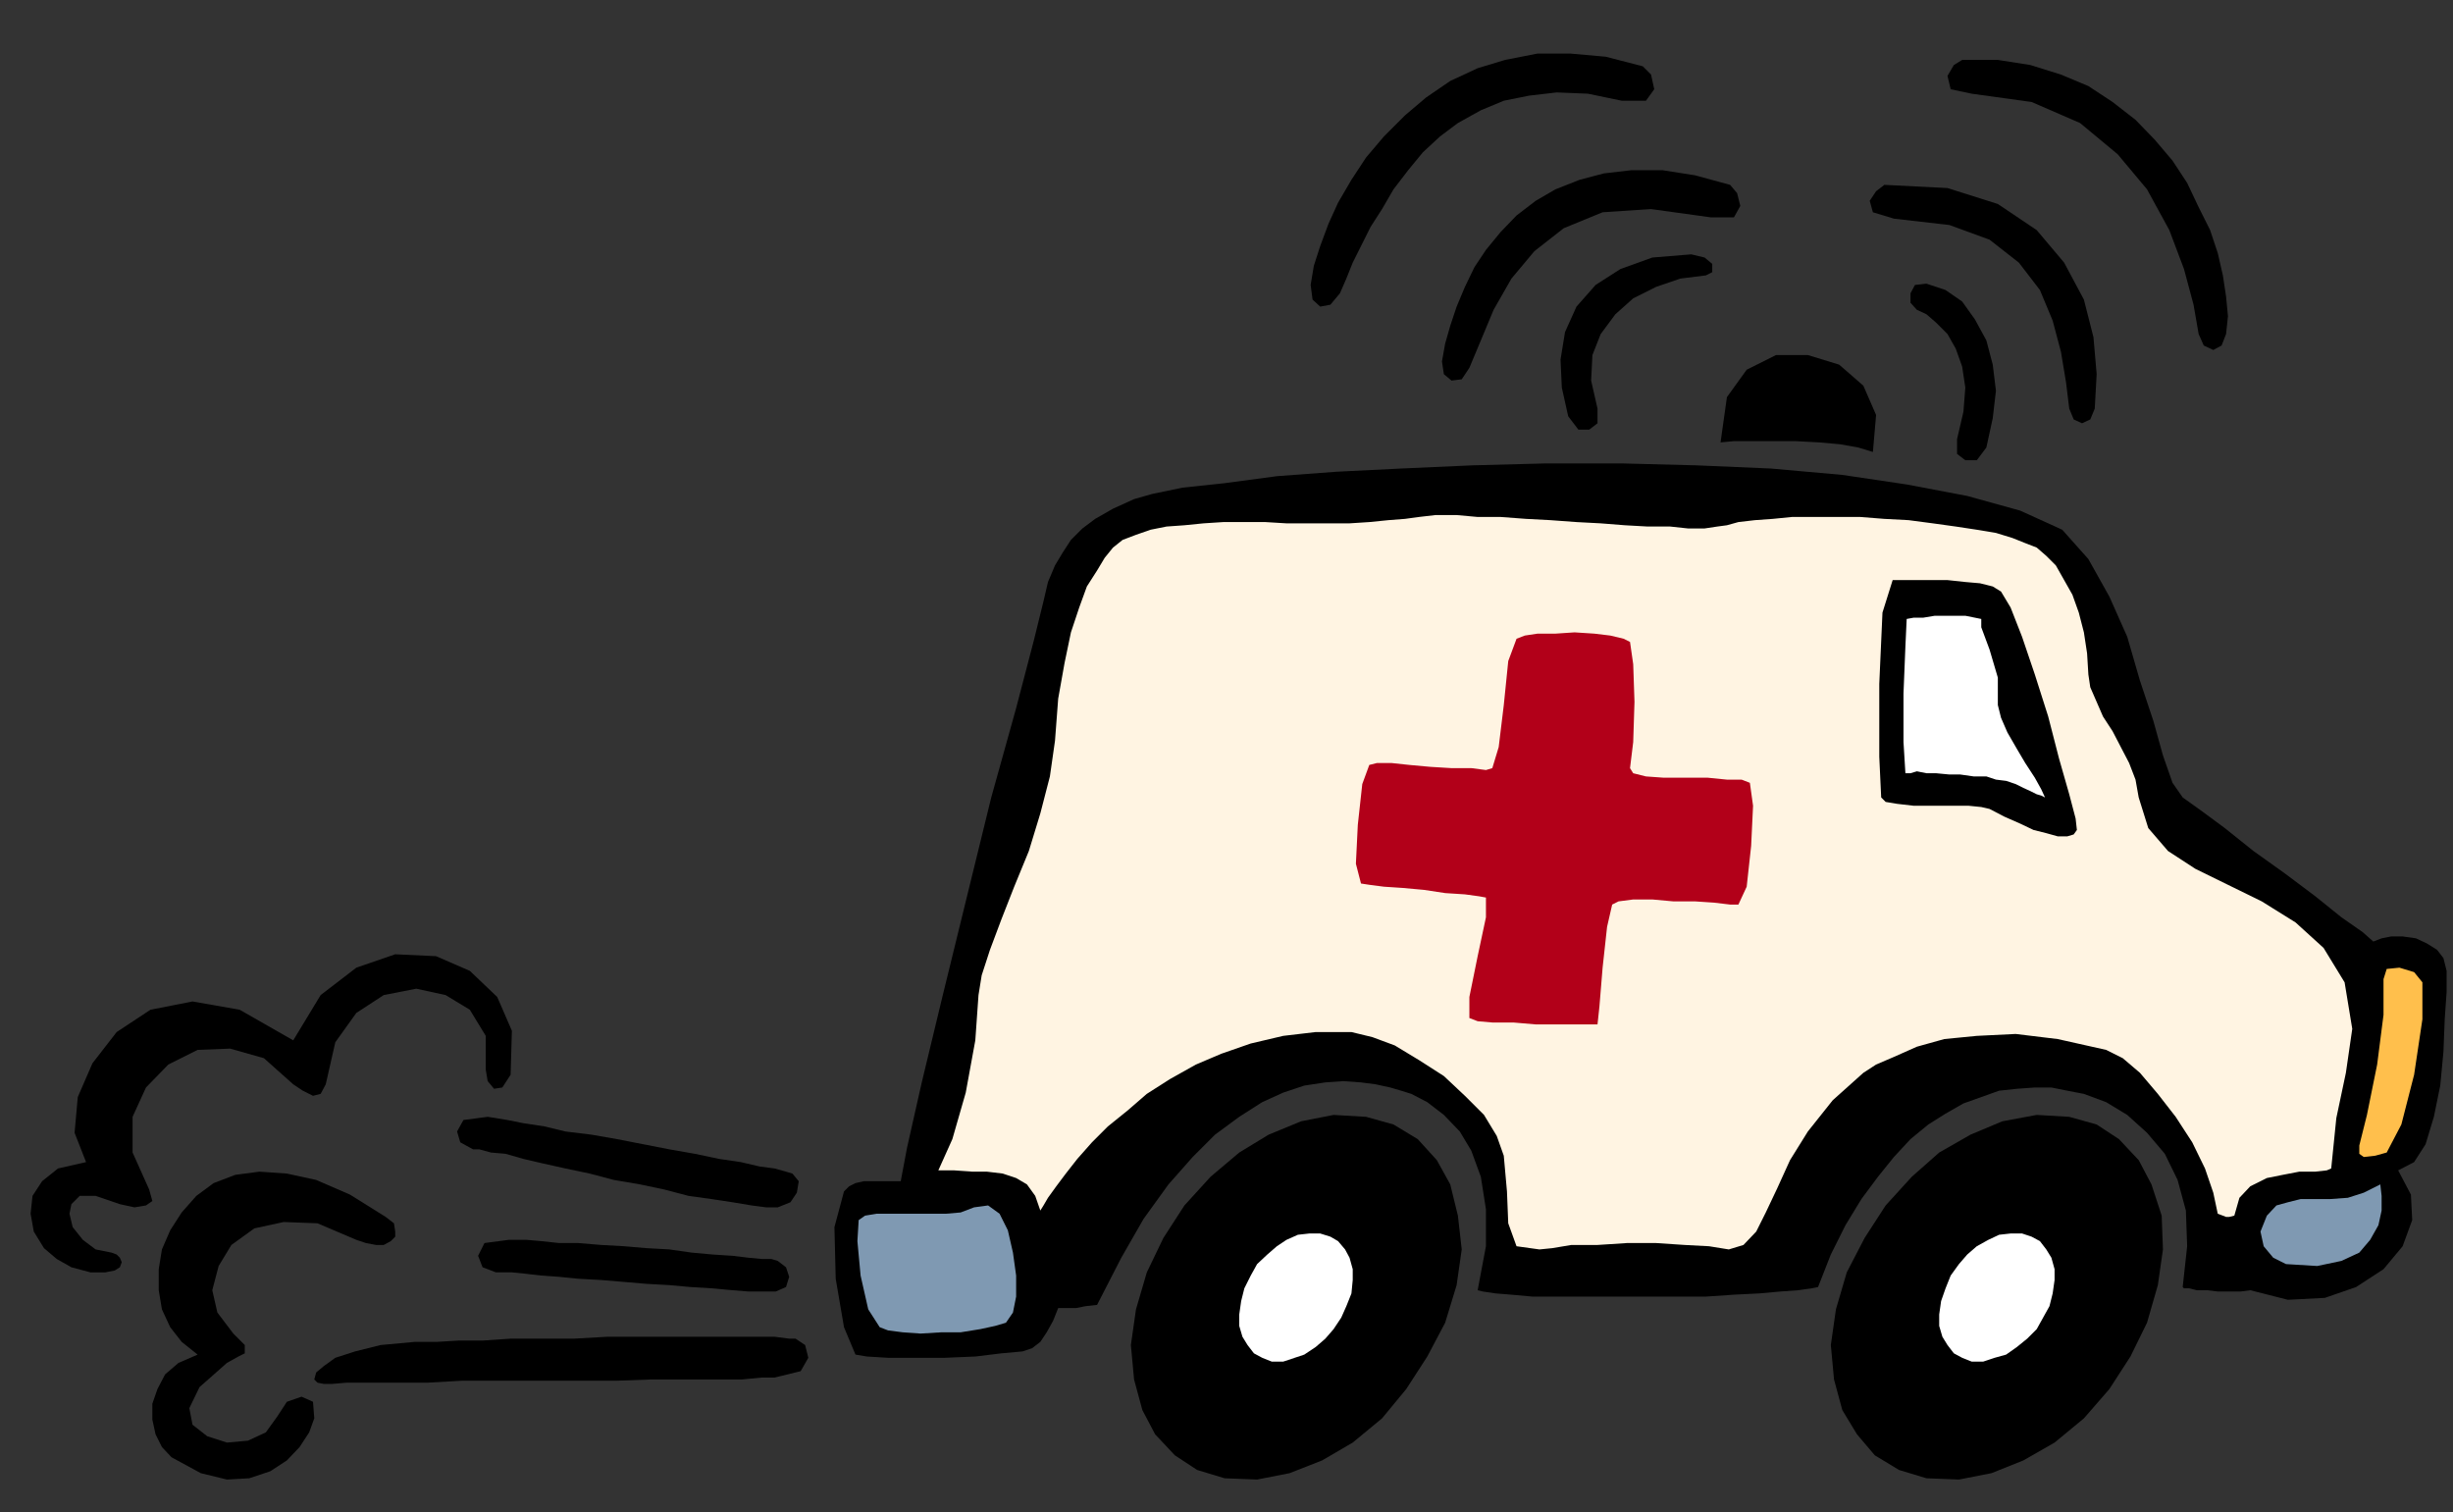 <?xml version="1.0" encoding="UTF-8" standalone="no"?>
<svg
   xmlns:ooo="http://xml.openoffice.org/svg/export"
   xmlns:dc="http://purl.org/dc/elements/1.1/"
   xmlns:cc="http://creativecommons.org/ns#"
   xmlns:rdf="http://www.w3.org/1999/02/22-rdf-syntax-ns#"
   xmlns:svg="http://www.w3.org/2000/svg"
   xmlns="http://www.w3.org/2000/svg"
   xmlns:sodipodi="http://sodipodi.sourceforge.net/DTD/sodipodi-0.dtd"
   xmlns:inkscape="http://www.inkscape.org/namespaces/inkscape"
   version="1.2"
   width="38.48mm"
   height="23.72mm"
   viewBox="0 0 3848 2372"
   preserveAspectRatio="xMidYMid"
   xml:space="preserve"
   id="svg112"
   sodipodi:docname="ambulnc1.svg"
   style="fill-rule:evenodd;stroke-width:28.222;stroke-linejoin:round"
   inkscape:version="0.92.5 (2060ec1f9f, 2020-04-08)"><rect x="0" y="0" width="3848" height="2372" fill="#333333" stroke="none"/><sodipodi:namedview
   pagecolor="#ffffff"
   bordercolor="#666666"
   borderopacity="1"
   objecttolerance="10"
   gridtolerance="10"
   guidetolerance="10"
   inkscape:pageopacity="0"
   inkscape:pageshadow="2"
   inkscape:window-width="664"
   inkscape:window-height="487"
   id="namedview114"
   showgrid="false"
   inkscape:zoom="0.2102413"
   inkscape:cx="72.718111"
   inkscape:cy="44.825195"
   inkscape:window-x="0"
   inkscape:window-y="0"
   inkscape:window-maximized="0"
   inkscape:current-layer="svg112" />
 <defs
   class="ClipPathGroup"
   id="defs8">
  <clipPath
   id="presentation_clip_path"
   clipPathUnits="userSpaceOnUse">
   <rect
   x="0"
   y="0"
   width="21000"
   height="29700"
   id="rect2" />
  </clipPath>
  <clipPath
   id="presentation_clip_path_shrink"
   clipPathUnits="userSpaceOnUse">
   <rect
   x="21"
   y="29"
   width="20958"
   height="29641"
   id="rect5" />
  </clipPath>
 </defs>
 <defs
   class="TextShapeIndex"
   id="defs12">
  <g
   ooo:slide="id1"
   ooo:id-list="id3"
   id="g10" />
 </defs>
 <defs
   class="EmbeddedBulletChars"
   id="defs44">
  <g
   id="bullet-char-template-57356"
   transform="matrix(4.8828125e-4,0,0,-4.8828125e-4,0,0)">
   <path
   d="M 580,1141 1163,571 580,0 -4,571 Z"
   id="path14"
   inkscape:connector-curvature="0" />
  </g>
  <g
   id="bullet-char-template-57354"
   transform="matrix(4.8828125e-4,0,0,-4.8828125e-4,0,0)">
   <path
   d="M 8,1128 H 1137 V 0 H 8 Z"
   id="path17"
   inkscape:connector-curvature="0" />
  </g>
  <g
   id="bullet-char-template-10146"
   transform="matrix(4.8828125e-4,0,0,-4.8828125e-4,0,0)">
   <path
   d="M 174,0 602,739 174,1481 1456,739 Z M 1358,739 309,1346 659,739 Z"
   id="path20"
   inkscape:connector-curvature="0" />
  </g>
  <g
   id="bullet-char-template-10132"
   transform="matrix(4.8828125e-4,0,0,-4.8828125e-4,0,0)">
   <path
   d="M 2015,739 1276,0 H 717 l 543,543 H 174 v 393 h 1086 l -543,545 h 557 z"
   id="path23"
   inkscape:connector-curvature="0" />
  </g>
  <g
   id="bullet-char-template-10007"
   transform="matrix(4.8828125e-4,0,0,-4.8828125e-4,0,0)">
   <path
   d="m 0,-2 c -7,16 -16,29 -25,39 l 381,530 c -94,256 -141,385 -141,387 0,25 13,38 40,38 9,0 21,-2 34,-5 21,4 42,12 65,25 l 27,-13 111,-251 280,301 64,-25 24,25 c 21,-10 41,-24 62,-43 C 886,937 835,863 770,784 769,783 710,716 594,584 L 774,223 c 0,-27 -21,-55 -63,-84 l 16,-20 C 717,90 699,76 672,76 641,76 570,178 457,381 L 164,-76 c -22,-34 -53,-51 -92,-51 -42,0 -63,17 -64,51 -7,9 -10,24 -10,44 0,9 1,19 2,30 z"
   id="path26"
   inkscape:connector-curvature="0" />
  </g>
  <g
   id="bullet-char-template-10004"
   transform="matrix(4.8828125e-4,0,0,-4.8828125e-4,0,0)">
   <path
   d="M 285,-33 C 182,-33 111,30 74,156 52,228 41,333 41,471 c 0,78 14,145 41,201 34,71 87,106 158,106 53,0 88,-31 106,-94 l 23,-176 c 8,-64 28,-97 59,-98 l 735,706 c 11,11 33,17 66,17 42,0 63,-15 63,-46 V 965 c 0,-36 -10,-64 -30,-84 L 442,47 C 390,-6 338,-33 285,-33 Z"
   id="path29"
   inkscape:connector-curvature="0" />
  </g>
  <g
   id="bullet-char-template-9679"
   transform="matrix(4.8828125e-4,0,0,-4.8828125e-4,0,0)">
   <path
   d="M 813,0 C 632,0 489,54 383,161 276,268 223,411 223,592 c 0,181 53,324 160,431 106,107 249,161 430,161 179,0 323,-54 432,-161 108,-107 162,-251 162,-431 0,-180 -54,-324 -162,-431 C 1136,54 992,0 813,0 Z"
   id="path32"
   inkscape:connector-curvature="0" />
  </g>
  <g
   id="bullet-char-template-8226"
   transform="matrix(4.8828125e-4,0,0,-4.8828125e-4,0,0)">
   <path
   d="m 346,457 c -73,0 -137,26 -191,78 -54,51 -81,114 -81,188 0,73 27,136 81,188 54,52 118,78 191,78 73,0 134,-26 185,-79 51,-51 77,-114 77,-187 0,-75 -25,-137 -76,-188 -50,-52 -112,-78 -186,-78 z"
   id="path35"
   inkscape:connector-curvature="0" />
  </g>
  <g
   id="bullet-char-template-8211"
   transform="matrix(4.8828125e-4,0,0,-4.8828125e-4,0,0)">
   <path
   d="M -4,459 H 1135 V 606 H -4 Z"
   id="path38"
   inkscape:connector-curvature="0" />
  </g>
  <g
   id="bullet-char-template-61548"
   transform="matrix(4.8828125e-4,0,0,-4.8828125e-4,0,0)">
   <path
   d="m 173,740 c 0,163 58,303 173,419 116,115 255,173 419,173 163,0 302,-58 418,-173 116,-116 174,-256 174,-419 0,-163 -58,-303 -174,-418 C 1067,206 928,148 765,148 601,148 462,206 346,322 231,437 173,577 173,740 Z"
   id="path41"
   inkscape:connector-curvature="0" />
  </g>
 </defs>
 <g
   id="g49"
   transform="translate(-8576,-13664)">
  <g
   id="id2"
   class="Master_Slide">
   <g
   id="bg-id2"
   class="Background" />
   <g
   id="bo-id2"
   class="BackgroundObjects" />
  </g>
 </g>
 <g
   class="SlideGroup"
   id="g110"
   transform="translate(-8576,-13664)">
  <g
   id="g108">
   <g
   id="container-id1">
    <g
   id="id1"
   class="Slide"
   clip-path="url(#presentation_clip_path)">
     <g
   class="Page"
   id="g104">
      <g
   class="Graphic"
   id="g102">
       <g
   id="id3">
        <rect
   class="BoundingBox"
   x="8576"
   y="13664"
   width="3848"
   height="2372"
   id="rect51"
   style="fill:none;stroke:none" />
        <path
   d="m 11811,14495 41,46 33,59 28,63 20,69 21,63 15,54 15,43 16,23 28,20 38,28 45,36 49,35 48,36 41,33 33,23 17,15 13,-5 15,-3 h 18 l 21,3 17,8 16,10 10,13 5,20 v 33 l -3,43 -2,51 -5,53 -10,49 -13,43 -18,28 -25,13 20,38 2,40 -15,41 -30,36 -43,28 -49,17 -58,3 -59,-15 -15,2 h -18 -18 l -17,-2 h -16 l -12,-3 h -8 l -2,-2 7,-64 -2,-56 -13,-48 -20,-41 -28,-33 -31,-28 -33,-20 -35,-13 -26,-5 -25,-5 h -26 l -28,2 -28,3 -28,10 -28,10 -28,16 -27,17 -28,23 -26,28 -25,31 -26,35 -25,41 -23,46 -20,51 -10,2 -21,3 -28,2 -33,3 -40,2 -44,3 h -48 -46 -48 -46 -43 -41 l -33,-3 -25,-2 -20,-3 -8,-2 13,-69 v -58 l -8,-51 -15,-41 -18,-30 -25,-26 -26,-20 -25,-13 -16,-5 -17,-5 -23,-5 -23,-3 -28,-2 -28,2 -33,5 -33,11 -33,15 -36,23 -38,28 -35,35 -38,43 -39,54 -35,61 -38,74 -18,2 -15,3 h -16 -12 l -8,20 -10,18 -10,15 -13,10 -15,5 -33,3 -41,5 -48,2 h -46 -43 l -33,-2 -18,-3 -18,-43 -13,-76 -2,-81 15,-56 8,-8 10,-5 13,-3 h 12 13 13 10 10 l 10,-53 23,-102 33,-137 38,-155 38,-155 39,-140 28,-107 15,-61 7,-30 11,-26 12,-20 13,-20 18,-18 20,-15 28,-16 33,-15 28,-8 48,-10 66,-7 82,-11 94,-7 101,-5 112,-5 115,-3 h 119 l 117,3 117,5 112,10 101,15 95,18 83,23 z"
   id="path53"
   inkscape:connector-curvature="0"
   style="fill:#000000;stroke:none" />
        <path
   d="m 11852,14722 -2,-33 -5,-33 -8,-31 -10,-28 -13,-23 -13,-23 -15,-15 -15,-13 -18,-7 -20,-8 -26,-8 -30,-5 -33,-5 -36,-5 -38,-5 -38,-2 -38,-3 h -36 -35 -36 l -30,3 -28,2 -26,3 -18,5 -15,2 -20,3 h -26 l -28,-3 h -35 l -36,-2 -38,-3 -38,-2 -41,-3 -38,-2 -40,-3 h -36 l -33,-3 h -33 l -26,3 -22,3 -26,2 -30,3 -31,2 h -30 -33 -36 l -33,-2 h -33 -33 l -31,2 -30,3 -28,2 -25,5 -23,8 -21,8 -15,12 -13,16 -12,20 -16,25 -12,33 -13,39 -10,48 -10,56 -5,66 -8,56 -15,58 -18,59 -23,56 -20,51 -18,48 -13,40 -5,31 -5,71 -15,82 -21,73 -22,49 h 25 l 28,2 h 23 l 25,3 21,7 17,10 13,18 8,23 5,-8 7,-12 13,-18 15,-20 18,-23 23,-26 25,-25 31,-25 30,-26 36,-23 41,-23 40,-17 46,-16 51,-12 51,-6 h 56 l 33,8 35,13 38,23 39,25 33,31 30,30 20,33 11,31 5,56 2,50 13,36 36,5 20,-2 30,-5 h 41 l 46,-3 h 46 l 45,3 38,2 31,5 23,-7 20,-21 15,-30 18,-38 20,-44 28,-45 39,-49 48,-43 20,-13 28,-12 36,-16 43,-12 51,-5 61,-3 66,8 76,17 26,13 27,23 28,33 28,36 26,40 20,41 13,38 7,33 8,3 5,2 h 5 l 8,-2 8,-28 17,-18 26,-13 25,-5 26,-5 h 25 l 18,-2 7,-3 8,-79 15,-71 10,-69 -12,-73 -33,-54 -44,-40 -53,-33 -53,-26 -51,-25 -43,-28 -31,-36 -15,-48 -5,-28 -10,-26 -13,-25 -13,-25 -15,-23 -10,-23 -10,-23 z"
   id="path55"
   inkscape:connector-curvature="0"
   style="fill:#fff4e2;stroke:none" />
        <path
   d="m 12277,15461 v 13 l 7,5 18,-2 18,-5 23,-44 20,-78 13,-87 v -58 l -13,-16 -23,-7 -20,2 -5,16 v 56 l -10,78 -16,79 z"
   id="path57"
   inkscape:connector-curvature="0"
   style="fill:#ffbf4c;stroke:none" />
        <path
   d="m 12310,15522 -26,13 -25,8 -28,2 h -23 -23 l -20,5 -18,5 -15,16 -10,25 5,23 15,18 20,10 49,3 38,-8 28,-13 17,-20 13,-23 5,-23 v -23 z"
   id="path59"
   inkscape:connector-curvature="0"
   style="fill:#7f99b2;stroke:none" />
        <path
   d="m 9923,15578 10,-7 18,-3 h 25 26 30 28 l 23,-2 21,-8 22,-3 18,13 13,26 8,35 5,36 v 33 l -5,25 -11,16 -17,5 -23,5 -31,5 h -30 l -33,2 -28,-2 -23,-3 -13,-5 -18,-28 -12,-53 -5,-54 z"
   id="path61"
   inkscape:connector-curvature="0"
   style="fill:#7f99b2;stroke:none" />
        <path
   d="m 10548,15985 51,-10 51,-20 48,-28 46,-38 38,-46 33,-51 28,-53 18,-59 8,-56 -6,-53 -12,-49 -21,-38 -30,-33 -38,-23 -43,-12 -51,-3 -51,10 -51,21 -46,28 -45,38 -41,45 -33,51 -26,54 -17,58 -8,56 5,54 13,48 20,38 31,33 35,23 43,13 z"
   id="path63"
   inkscape:connector-curvature="0"
   style="fill:#000000;stroke:none" />
        <path
   d="m 10589,15800 18,-6 15,-5 18,-12 15,-13 13,-15 12,-18 8,-18 8,-20 2,-21 v -17 l -5,-18 -7,-13 -11,-13 -12,-7 -16,-5 h -17 l -18,2 -18,8 -15,10 -15,13 -16,15 -10,18 -10,20 -5,20 -3,21 v 18 l 5,17 8,13 10,13 13,7 15,6 z"
   id="path65"
   inkscape:connector-curvature="0"
   style="fill:#ffffff;stroke:none" />
        <path
   d="m 11649,15985 51,-10 50,-20 49,-28 46,-38 40,-46 33,-51 26,-53 17,-59 8,-56 -2,-53 -16,-49 -20,-38 -31,-33 -35,-23 -43,-12 -51,-3 -54,10 -50,21 -49,28 -43,38 -41,45 -33,51 -28,54 -17,58 -8,56 5,54 13,48 23,38 28,33 38,23 43,13 z"
   id="path67"
   inkscape:connector-curvature="0"
   style="fill:#000000;stroke:none" />
        <path
   d="m 11687,15800 18,-6 18,-5 17,-12 16,-13 15,-15 10,-18 10,-18 5,-20 3,-21 v -17 l -5,-18 -8,-13 -10,-13 -13,-7 -15,-5 h -18 l -18,2 -17,8 -18,10 -15,13 -13,15 -13,18 -8,20 -7,20 -3,21 v 18 l 5,17 8,13 10,13 13,7 15,6 z"
   id="path69"
   inkscape:connector-curvature="0"
   style="fill:#ffffff;stroke:none" />
        <path
   d="m 10955,14666 13,-5 20,-3 h 28 l 30,-2 31,2 25,3 21,5 10,5 5,35 2,59 -2,63 -5,41 5,8 20,5 28,2 h 33 36 l 30,3 h 23 l 13,5 5,36 -3,63 -7,64 -13,28 h -13 l -25,-3 -30,-2 h -34 l -33,-3 h -30 l -23,3 -10,5 -8,35 -7,64 -5,61 -3,28 h -8 -22 -31 -36 l -35,-3 h -33 l -23,-2 -13,-5 v -33 l 13,-64 13,-61 v -31 l -11,-2 -22,-3 -31,-2 -33,-5 -33,-3 -30,-2 -23,-3 -13,-2 -8,-31 3,-61 7,-64 11,-30 12,-3 h 23 l 28,3 33,3 33,2 h 31 l 23,3 10,-3 10,-33 8,-66 7,-69 z"
   id="path71"
   inkscape:connector-curvature="0"
   style="fill:#b20019;stroke:none" />
        <path
   d="m 11715,14592 15,25 18,46 20,59 21,66 17,66 16,56 10,38 2,18 -5,7 -10,3 h -15 l -18,-5 -20,-5 -21,-10 -25,-11 -23,-12 -13,-3 -20,-2 h -25 -31 -30 l -26,-3 -18,-3 -7,-7 -3,-64 v -114 l 5,-112 16,-51 h 15 20 26 25 l 28,3 23,2 20,5 z"
   id="path73"
   inkscape:connector-curvature="0"
   style="fill:#000000;stroke:none" />
        <path
   d="m 11684,14635 v 13 l 13,35 13,44 v 30 13 l 5,20 10,23 15,26 13,22 15,23 10,18 6,13 -6,-3 -7,-2 -10,-5 -11,-5 -12,-6 -15,-5 -16,-2 -15,-5 h -20 l -21,-3 h -17 l -21,-2 h -15 l -15,-3 -10,3 h -8 l -3,-49 v -76 l 3,-74 2,-43 11,-2 h 15 l 18,-3 h 15 18 15 l 15,3 z"
   id="path75"
   inkscape:connector-curvature="0"
   style="fill:#ffffff;stroke:none" />
        <path
   d="m 11275,14358 21,-2 h 27 34 35 l 38,2 33,3 28,5 23,7 5,-58 -20,-46 -38,-33 -49,-15 h -50 l -46,23 -31,43 z"
   id="path77"
   inkscape:connector-curvature="0"
   style="fill:#000000;stroke:none" />
        <path
   d="m 9819,15505 10,12 -3,18 -10,15 -20,8 h -18 l -23,-3 -30,-5 -33,-5 -36,-5 -38,-10 -38,-8 -41,-7 -38,-10 -38,-8 -36,-8 -30,-7 -28,-8 -23,-2 -18,-5 h -10 l -20,-11 -5,-17 10,-18 38,-5 13,2 18,3 25,5 33,5 33,8 41,5 40,7 41,8 41,8 40,7 38,8 34,5 30,7 23,3 18,5 z"
   id="path79"
   inkscape:connector-curvature="0"
   style="fill:#000000;stroke:none" />
        <path
   d="m 9796,15642 13,10 5,15 -5,16 -16,7 h -17 -26 l -25,-2 -33,-3 -33,-2 -33,-3 -36,-2 -35,-3 -36,-3 -36,-2 -30,-3 -28,-2 -26,-3 -20,-2 h -15 -10 l -21,-8 -7,-18 10,-20 38,-5 h 10 18 l 23,2 28,3 h 30 l 36,3 36,2 35,3 36,2 35,5 33,3 31,2 25,3 21,2 h 15 z"
   id="path81"
   inkscape:connector-curvature="0"
   style="fill:#000000;stroke:none" />
        <path
   d="m 9824,15764 15,10 5,20 -12,21 -41,10 h -20 l -31,3 h -41 -48 -53 l -56,2 h -61 -61 -61 -59 l -53,3 h -51 -43 -33 l -23,2 h -13 l -10,-2 -5,-5 3,-11 12,-10 18,-13 31,-10 40,-10 54,-5 h 12 23 l 33,-2 h 38 l 44,-3 h 48 51 l 53,-3 h 53 51 46 43 38 31 l 23,3 z"
   id="path83"
   inkscape:connector-curvature="0"
   style="fill:#000000;stroke:none" />
        <path
   d="m 11532,13954 -13,10 -10,15 5,18 33,10 87,10 63,23 46,36 33,43 20,48 13,49 8,48 5,41 7,17 13,6 13,-6 7,-17 3,-54 -5,-58 -15,-59 -31,-58 -43,-51 -61,-41 -79,-25 z"
   id="path85"
   inkscape:connector-curvature="0"
   style="fill:#000000;stroke:none" />
        <path
   d="m 11654,13758 -13,8 -10,17 5,21 33,7 94,13 76,33 59,49 46,55 35,64 23,61 15,56 8,46 8,18 15,7 13,-7 7,-18 3,-28 -3,-31 -5,-33 -8,-35 -12,-36 -18,-36 -18,-38 -23,-35 -28,-33 -30,-31 -36,-28 -38,-25 -43,-18 -48,-15 -51,-8 z"
   id="path87"
   inkscape:connector-curvature="0"
   style="fill:#000000;stroke:none" />
        <path
   d="m 11290,13954 11,13 5,20 -10,18 h -36 l -94,-13 -76,5 -61,25 -46,36 -36,43 -28,49 -20,48 -18,43 -12,18 -16,2 -12,-10 -3,-20 5,-28 8,-28 10,-30 13,-31 15,-31 18,-27 23,-28 25,-26 30,-23 31,-18 38,-15 38,-10 43,-5 h 49 l 51,8 z"
   id="path89"
   inkscape:connector-curvature="0"
   style="fill:#000000;stroke:none" />
        <path
   d="m 11153,13768 13,13 5,23 -13,18 h -38 l -53,-11 -49,-2 -43,5 -40,8 -36,15 -36,20 -28,21 -27,25 -23,28 -23,30 -18,31 -18,28 -15,30 -13,26 -10,25 -10,23 -15,18 -16,3 -12,-11 -3,-23 5,-30 10,-31 13,-35 15,-33 21,-36 23,-35 28,-33 33,-33 33,-28 38,-26 43,-20 43,-13 51,-10 h 51 l 56,5 z"
   id="path91"
   inkscape:connector-curvature="0"
   style="fill:#000000;stroke:none" />
        <path
   d="m 11229,14063 21,5 12,10 v 13 l -10,5 -40,5 -38,13 -36,18 -28,25 -23,31 -13,33 -2,40 10,44 v 23 l -13,10 h -17 l -16,-21 -10,-45 -2,-44 7,-43 18,-40 30,-34 39,-25 50,-18 z"
   id="path93"
   inkscape:connector-curvature="0"
   style="fill:#000000;stroke:none" />
        <path
   d="m 11598,14109 -18,2 -7,13 v 15 l 10,11 15,7 15,13 18,18 13,23 10,28 5,33 -3,38 -10,43 v 23 l 13,10 h 18 l 15,-20 10,-46 5,-43 -5,-41 -10,-38 -18,-33 -20,-28 -26,-18 z"
   id="path95"
   inkscape:connector-curvature="0"
   style="fill:#000000;stroke:none" />
        <path
   d="m 9036,15296 43,-71 56,-43 61,-21 64,3 53,23 43,41 23,53 -2,69 -13,20 -13,2 -10,-12 -3,-18 v -53 l -25,-41 -38,-23 -46,-10 -51,10 -43,28 -33,46 -15,66 -8,15 -12,3 -16,-8 -15,-10 -46,-41 -53,-15 -51,2 -46,23 -35,36 -21,46 v 56 l 26,58 5,18 -10,7 -18,3 -23,-5 -38,-13 h -25 l -13,13 -3,15 5,21 16,20 20,15 25,5 8,3 5,5 3,7 -3,8 -8,5 -15,3 h -23 l -30,-8 -23,-13 -20,-17 -16,-26 -5,-28 3,-28 15,-23 25,-20 44,-10 -18,-46 5,-56 23,-53 38,-49 53,-35 66,-13 74,13 z"
   id="path97"
   inkscape:connector-curvature="0"
   style="fill:#000000;stroke:none" />
        <path
   d="m 9181,15573 13,10 2,13 v 8 l -7,7 -11,6 h -12 l -16,-3 -15,-5 -61,-26 -53,-2 -46,10 -36,26 -20,33 -10,38 8,35 25,33 18,18 v 13 l -10,5 -18,10 -43,38 -16,33 5,26 23,18 31,10 33,-3 28,-13 18,-25 15,-23 23,-8 18,8 2,26 -8,22 -15,23 -20,21 -26,17 -33,11 -35,2 -41,-10 -46,-25 -15,-16 -10,-20 -5,-23 v -25 l 8,-23 12,-23 21,-18 30,-13 -25,-20 -18,-23 -13,-28 -5,-30 v -33 l 5,-31 13,-30 18,-28 23,-26 27,-20 34,-13 38,-5 43,3 46,10 53,23 z"
   id="path99"
   inkscape:connector-curvature="0"
   style="fill:#000000;stroke:none" />
       </g>
      </g>
     </g>
    </g>
   </g>
  </g>
 </g>
</svg>